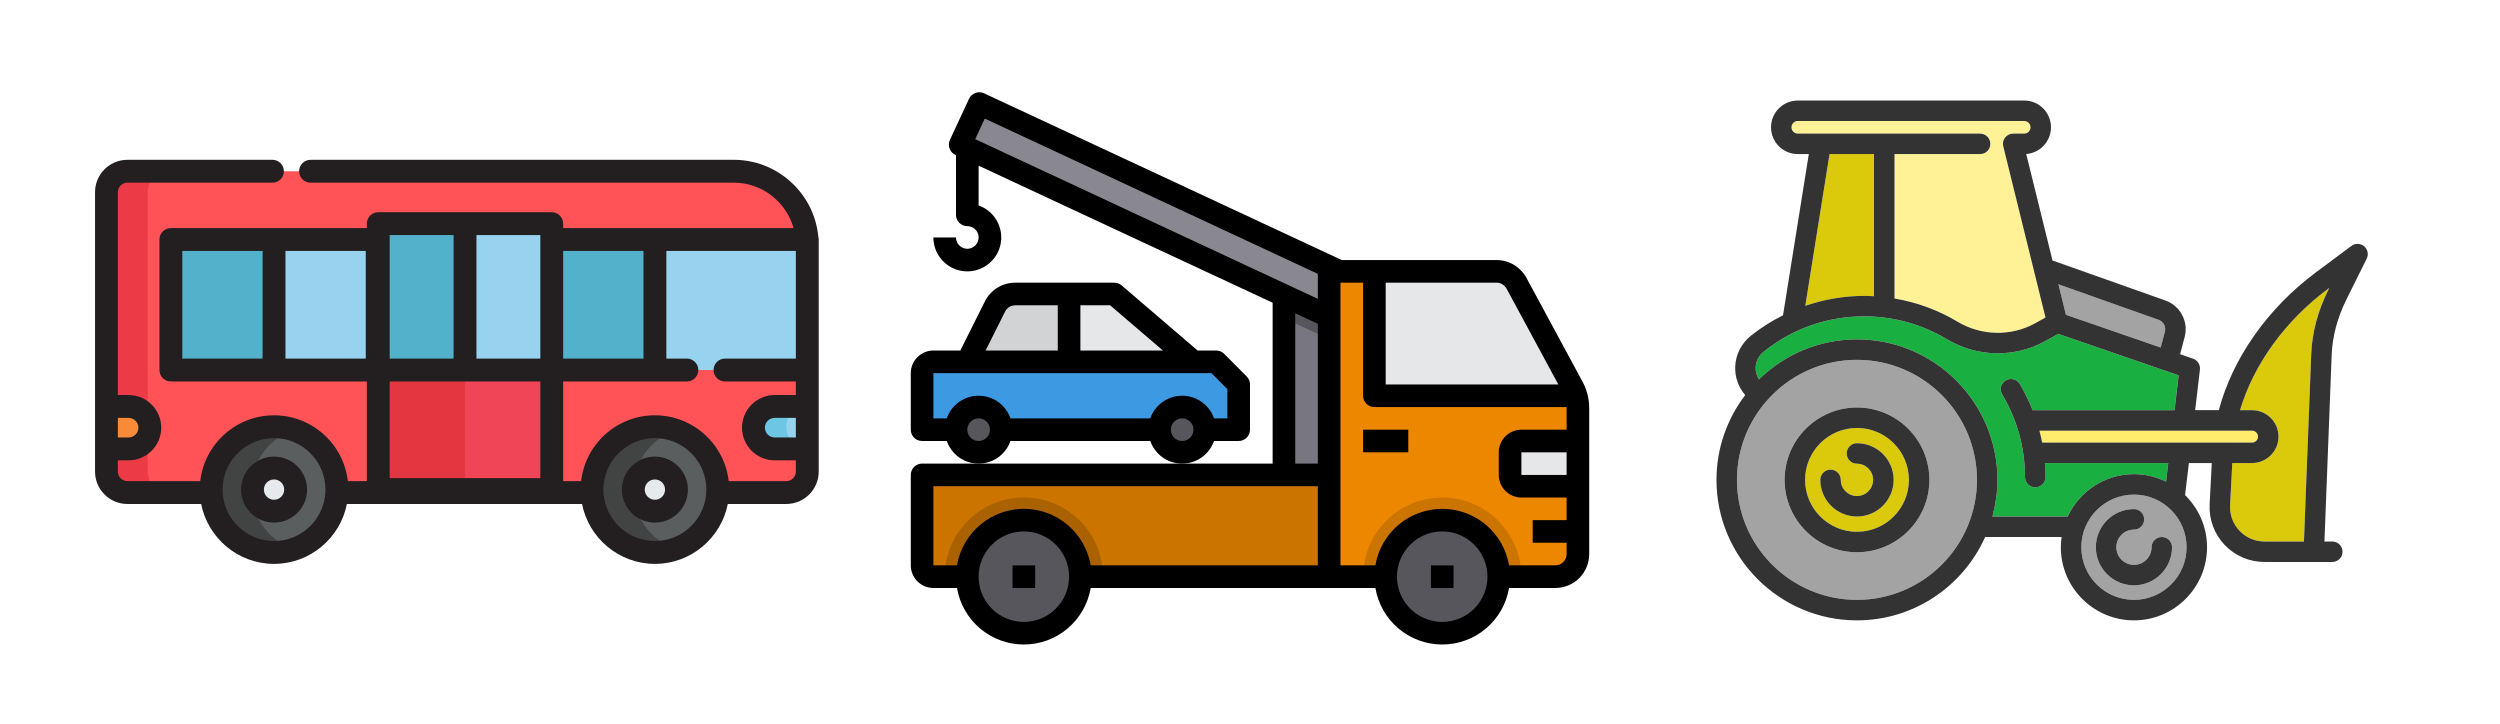 <svg width="76" height="22" viewBox="0 0 76 22" fill="none" xmlns="http://www.w3.org/2000/svg">
<g clip-path="url(#clip0_15_5477)">
<path d="M8.283 5.206H4.617H3.873C3.522 5.206 3.236 5.491 3.236 5.843V14.337C3.236 14.689 3.522 14.974 3.873 14.974H4.617H6.422C6.421 14.944 6.42 14.914 6.42 14.883C6.42 13.828 7.275 12.972 8.331 12.972C9.386 12.972 10.242 13.828 10.242 14.883C10.242 14.914 10.241 14.944 10.24 14.974H18.001C17.999 14.944 17.998 14.914 17.998 14.883C17.998 13.828 18.854 12.972 19.909 12.972C20.965 12.972 21.82 13.828 21.82 14.883C21.82 14.914 21.82 14.944 21.818 14.974H23.161H23.904C24.256 14.974 24.541 14.689 24.541 14.337V7.441C24.541 6.206 23.54 5.206 22.306 5.206H19.697H9.441" fill="#FF5357"/>
<path d="M4.489 14.337V5.843C4.489 5.491 4.774 5.206 5.126 5.206H4.958H4.215C3.863 5.206 3.578 5.491 3.578 5.843V14.337C3.578 14.689 3.863 14.974 4.215 14.974H4.958H5.126C4.774 14.974 4.489 14.689 4.489 14.337Z" fill="#ED3A47"/>
<path d="M19.909 16.794C20.964 16.794 21.82 15.938 21.82 14.883C21.82 13.827 20.964 12.972 19.909 12.972C18.854 12.972 17.998 13.827 17.998 14.883C17.998 15.938 18.854 16.794 19.909 16.794Z" fill="#5B5E5E"/>
<path d="M8.331 16.794C9.386 16.794 10.242 15.938 10.242 14.883C10.242 13.827 9.386 12.972 8.331 12.972C7.276 12.972 6.42 13.827 6.42 14.883C6.42 15.938 7.276 16.794 8.331 16.794Z" fill="#5B5E5E"/>
<path d="M19.909 15.539C20.272 15.539 20.566 15.245 20.566 14.883C20.566 14.52 20.272 14.227 19.909 14.227C19.547 14.227 19.253 14.52 19.253 14.883C19.253 15.245 19.547 15.539 19.909 15.539Z" fill="#E6E9ED"/>
<path d="M8.331 15.539C8.694 15.539 8.988 15.245 8.988 14.883C8.988 14.52 8.694 14.227 8.331 14.227C7.969 14.227 7.675 14.52 7.675 14.883C7.675 15.245 7.969 15.539 8.331 15.539Z" fill="#E6E9ED"/>
<path d="M16.773 6.798H11.5V14.973H16.773V6.798Z" fill="#97D3EE"/>
<path d="M14.137 6.798H11.5V14.973H14.137V6.798Z" fill="#52B2CC"/>
<path d="M16.773 11.249H11.5V14.883H16.773V11.249Z" fill="#EF4556"/>
<path d="M14.137 11.249H11.5V14.883H14.137V11.249Z" fill="#E23740"/>
<path d="M22.039 11.249H24.541V7.281H19.909V11.249H20.881" fill="#97D3EE"/>
<path d="M19.91 7.281H16.773V11.249H19.91V7.281Z" fill="#52B2CC"/>
<path d="M11.467 7.281H8.331V11.249H11.467V7.281Z" fill="#97D3EE"/>
<path d="M8.331 7.281H5.194V11.249H8.331V7.281Z" fill="#52B2CC"/>
<path d="M3.236 13.647V12.356H3.909C4.266 12.356 4.555 12.645 4.555 13.002C4.555 13.358 4.266 13.647 3.909 13.647H3.236V13.647Z" fill="#F98B38"/>
<path d="M24.541 13.647V12.356H23.549C23.193 12.356 22.904 12.645 22.904 13.002C22.904 13.358 23.193 13.647 23.549 13.647H24.541V13.647Z" fill="#97D3EE"/>
<path d="M7.634 14.883C7.634 13.984 8.254 13.231 9.089 13.027C8.943 12.991 8.791 12.972 8.634 12.972C7.578 12.972 6.723 13.827 6.723 14.883C6.723 15.938 7.578 16.794 8.634 16.794C8.791 16.794 8.943 16.774 9.089 16.739C8.254 16.534 7.634 15.781 7.634 14.883Z" fill="#424444"/>
<path d="M19.252 14.883C19.252 13.984 19.872 13.231 20.707 13.027C20.561 12.991 20.409 12.972 20.252 12.972C19.196 12.972 18.341 13.827 18.341 14.883C18.341 15.938 19.196 16.794 20.252 16.794C20.409 16.794 20.561 16.774 20.707 16.739C19.872 16.534 19.252 15.781 19.252 14.883Z" fill="#424444"/>
<path d="M23.902 12.972C23.902 12.616 24.191 12.327 24.547 12.327H23.636C23.28 12.327 22.991 12.616 22.991 12.972C22.991 13.329 23.28 13.617 23.636 13.617H24.547C24.191 13.617 23.902 13.329 23.902 12.972Z" fill="#6CC6E4"/>
<path d="M24.876 7.19C24.75 5.884 23.645 4.858 22.306 4.858H9.441C9.249 4.858 9.093 5.014 9.093 5.206C9.093 5.398 9.249 5.553 9.441 5.553H22.306C23.171 5.553 23.902 6.139 24.124 6.934H19.909H19.909H17.12V6.798C17.12 6.606 16.965 6.451 16.773 6.451H11.5C11.308 6.451 11.152 6.607 11.152 6.798V6.934H8.331H5.194C5.002 6.934 4.847 7.089 4.847 7.281V11.249C4.847 11.441 5.002 11.596 5.194 11.596H8.331H11.152V14.626H10.575C10.573 14.609 10.57 14.592 10.568 14.575C10.566 14.56 10.564 14.546 10.561 14.531C10.558 14.508 10.553 14.485 10.549 14.463C10.547 14.45 10.545 14.437 10.542 14.424C10.536 14.396 10.53 14.368 10.523 14.34C10.521 14.333 10.519 14.325 10.517 14.318C10.508 14.283 10.499 14.249 10.488 14.215C10.485 14.204 10.481 14.194 10.477 14.184C10.47 14.16 10.462 14.137 10.454 14.114C10.449 14.1 10.444 14.087 10.438 14.074C10.431 14.054 10.423 14.034 10.415 14.014C10.409 14 10.403 13.986 10.396 13.972C10.388 13.954 10.38 13.936 10.372 13.917C10.365 13.903 10.358 13.889 10.351 13.875C10.342 13.858 10.333 13.84 10.324 13.823C10.316 13.809 10.309 13.795 10.301 13.781C10.291 13.764 10.282 13.748 10.272 13.731C10.264 13.717 10.255 13.704 10.247 13.69C10.237 13.674 10.226 13.658 10.216 13.642C10.207 13.628 10.198 13.615 10.189 13.602C10.178 13.586 10.167 13.57 10.156 13.555C10.146 13.542 10.137 13.529 10.127 13.517C10.115 13.501 10.104 13.486 10.091 13.471C10.082 13.459 10.072 13.447 10.061 13.434C10.049 13.42 10.036 13.405 10.023 13.391C10.013 13.379 10.003 13.367 9.992 13.356C9.979 13.341 9.965 13.327 9.951 13.312C9.941 13.302 9.93 13.291 9.92 13.28C9.905 13.265 9.889 13.251 9.874 13.237C9.864 13.227 9.854 13.217 9.844 13.208C9.826 13.192 9.808 13.177 9.79 13.161C9.781 13.154 9.773 13.146 9.764 13.139C9.737 13.117 9.71 13.096 9.682 13.075C9.676 13.07 9.669 13.066 9.662 13.061C9.641 13.045 9.619 13.029 9.597 13.014C9.586 13.007 9.575 13 9.564 12.992C9.545 12.981 9.527 12.969 9.508 12.957C9.496 12.949 9.483 12.942 9.47 12.935C9.453 12.924 9.435 12.914 9.417 12.904C9.404 12.897 9.39 12.89 9.376 12.883C9.359 12.873 9.341 12.864 9.323 12.855C9.309 12.848 9.295 12.842 9.281 12.835C9.263 12.827 9.245 12.819 9.227 12.811C9.212 12.804 9.197 12.798 9.183 12.792C9.164 12.785 9.146 12.778 9.128 12.771C9.113 12.765 9.098 12.759 9.083 12.754C9.064 12.748 9.045 12.741 9.026 12.735C9.011 12.73 8.996 12.725 8.981 12.721C8.962 12.715 8.942 12.71 8.923 12.704C8.908 12.7 8.892 12.696 8.877 12.692C8.857 12.687 8.837 12.683 8.817 12.678C8.802 12.675 8.786 12.671 8.771 12.668C8.75 12.664 8.73 12.661 8.709 12.657C8.694 12.655 8.678 12.652 8.663 12.649C8.641 12.646 8.619 12.644 8.597 12.641C8.583 12.639 8.568 12.637 8.554 12.636C8.529 12.633 8.505 12.632 8.48 12.63C8.468 12.63 8.455 12.628 8.443 12.628C8.406 12.626 8.368 12.625 8.331 12.625C8.293 12.625 8.256 12.626 8.219 12.628C8.206 12.628 8.194 12.63 8.182 12.63C8.157 12.632 8.132 12.633 8.108 12.636C8.093 12.637 8.079 12.639 8.064 12.641C8.042 12.644 8.02 12.646 7.999 12.649C7.983 12.652 7.968 12.655 7.953 12.657C7.932 12.661 7.911 12.664 7.891 12.668C7.875 12.671 7.86 12.675 7.844 12.678C7.824 12.683 7.805 12.687 7.785 12.692C7.769 12.696 7.754 12.7 7.738 12.704C7.719 12.71 7.7 12.715 7.681 12.72C7.666 12.725 7.65 12.73 7.635 12.735C7.616 12.741 7.597 12.747 7.579 12.754C7.564 12.759 7.549 12.765 7.533 12.771C7.515 12.777 7.497 12.785 7.479 12.792C7.464 12.798 7.449 12.804 7.435 12.811C7.417 12.818 7.399 12.827 7.381 12.835C7.367 12.841 7.352 12.848 7.338 12.855C7.32 12.864 7.303 12.873 7.286 12.882C7.272 12.889 7.258 12.896 7.244 12.904C7.227 12.914 7.209 12.924 7.192 12.934C7.179 12.942 7.166 12.949 7.153 12.957C7.135 12.968 7.117 12.98 7.099 12.992C7.088 12.999 7.076 13.006 7.065 13.014C7.043 13.028 7.023 13.043 7.002 13.059C6.995 13.064 6.987 13.069 6.979 13.075C6.951 13.096 6.924 13.117 6.897 13.139C6.888 13.147 6.879 13.155 6.87 13.163C6.853 13.178 6.835 13.192 6.818 13.208C6.807 13.218 6.797 13.228 6.786 13.238C6.771 13.252 6.757 13.266 6.742 13.28C6.731 13.291 6.72 13.302 6.71 13.313C6.696 13.327 6.683 13.341 6.669 13.355C6.659 13.367 6.648 13.379 6.638 13.391C6.625 13.405 6.612 13.42 6.6 13.434C6.59 13.447 6.58 13.459 6.57 13.472C6.558 13.486 6.546 13.501 6.535 13.516C6.525 13.529 6.515 13.542 6.506 13.555C6.495 13.571 6.484 13.586 6.473 13.601C6.464 13.615 6.454 13.628 6.446 13.642C6.435 13.658 6.425 13.674 6.415 13.69C6.406 13.703 6.398 13.717 6.389 13.731C6.38 13.748 6.37 13.764 6.361 13.781C6.353 13.795 6.345 13.809 6.337 13.823C6.328 13.84 6.32 13.857 6.311 13.875C6.304 13.889 6.297 13.903 6.29 13.918C6.281 13.936 6.273 13.954 6.265 13.972C6.259 13.986 6.252 14 6.246 14.014C6.238 14.034 6.231 14.054 6.223 14.073C6.218 14.087 6.212 14.1 6.208 14.114C6.199 14.137 6.192 14.16 6.184 14.183C6.181 14.194 6.177 14.204 6.173 14.215C6.163 14.249 6.153 14.284 6.144 14.318C6.142 14.326 6.14 14.334 6.139 14.341C6.132 14.369 6.125 14.396 6.12 14.424C6.117 14.437 6.115 14.45 6.112 14.463C6.108 14.485 6.104 14.508 6.1 14.531C6.098 14.546 6.096 14.56 6.094 14.575C6.092 14.592 6.089 14.609 6.087 14.626H3.873C3.713 14.626 3.583 14.496 3.583 14.337V13.994H3.909C4.456 13.994 4.902 13.549 4.902 13.002C4.902 12.454 4.456 12.009 3.909 12.009H3.583V5.843C3.583 5.683 3.713 5.553 3.873 5.553H8.283C8.475 5.553 8.63 5.398 8.63 5.206C8.63 5.014 8.475 4.858 8.283 4.858H3.873C3.33 4.858 2.889 5.3 2.889 5.843V12.356V13.647V14.336C2.889 14.879 3.33 15.321 3.873 15.321H6.115C6.32 16.357 7.235 17.142 8.331 17.142C9.426 17.142 10.341 16.357 10.546 15.321H11.5H16.773H17.694C17.898 16.357 18.814 17.142 19.909 17.142C21.005 17.142 21.92 16.357 22.125 15.321H23.904C24.447 15.321 24.889 14.879 24.889 14.336V13.647V12.356V11.249V7.44V7.281C24.889 7.25 24.884 7.219 24.876 7.19ZM3.909 12.704C4.073 12.704 4.207 12.837 4.207 13.002C4.207 13.166 4.073 13.299 3.909 13.299H3.583V12.704H3.909V12.704ZM19.562 7.629V10.901H17.12V7.629H19.562ZM11.847 11.596H16.426V14.536H11.847V11.596ZM16.426 7.281V10.901H14.484V7.146H16.426V7.281H16.426ZM13.789 7.146V10.901H11.847V7.146H13.789ZM5.542 7.629H7.983V10.901H5.542V7.629ZM11.119 10.901H8.678V7.629H11.119V10.901ZM8.331 16.447C7.494 16.447 6.808 15.786 6.769 14.958C6.768 14.933 6.767 14.908 6.767 14.883C6.767 14.021 7.468 13.319 8.331 13.319C9.193 13.319 9.894 14.021 9.894 14.883C9.894 14.908 9.894 14.933 9.892 14.958C9.853 15.786 9.168 16.447 8.331 16.447ZM19.909 16.447C19.073 16.447 18.387 15.786 18.347 14.96C18.347 14.959 18.347 14.958 18.347 14.957C18.346 14.932 18.345 14.908 18.345 14.883C18.345 14.021 19.047 13.319 19.909 13.319C20.771 13.319 21.473 14.021 21.473 14.883C21.473 15.745 20.771 16.447 19.909 16.447ZM23.904 14.626H22.153C22.151 14.609 22.148 14.592 22.146 14.575C22.144 14.56 22.142 14.546 22.14 14.531C22.136 14.508 22.132 14.485 22.128 14.463C22.125 14.45 22.123 14.437 22.12 14.424C22.115 14.396 22.108 14.369 22.101 14.341C22.099 14.334 22.098 14.326 22.096 14.318C22.087 14.283 22.077 14.249 22.067 14.215C22.063 14.204 22.059 14.194 22.056 14.183C22.048 14.16 22.041 14.137 22.032 14.114C22.027 14.1 22.022 14.087 22.017 14.073C22.009 14.054 22.002 14.034 21.994 14.014C21.988 14 21.981 13.986 21.975 13.972C21.967 13.954 21.959 13.936 21.95 13.918C21.943 13.903 21.936 13.889 21.929 13.875C21.92 13.857 21.912 13.84 21.902 13.823C21.895 13.809 21.887 13.795 21.879 13.781C21.87 13.764 21.86 13.748 21.851 13.731C21.842 13.717 21.834 13.703 21.825 13.69C21.815 13.674 21.805 13.658 21.794 13.642C21.785 13.628 21.776 13.615 21.767 13.601C21.756 13.586 21.745 13.571 21.734 13.555C21.725 13.542 21.715 13.529 21.705 13.516C21.694 13.501 21.682 13.486 21.67 13.472C21.66 13.459 21.65 13.447 21.64 13.434C21.628 13.42 21.615 13.405 21.602 13.391C21.592 13.379 21.581 13.367 21.571 13.355C21.557 13.341 21.544 13.327 21.53 13.313C21.52 13.302 21.509 13.291 21.498 13.28C21.483 13.265 21.469 13.252 21.454 13.238C21.443 13.228 21.433 13.217 21.422 13.208C21.405 13.192 21.387 13.178 21.37 13.163C21.361 13.155 21.352 13.147 21.343 13.139C21.316 13.117 21.289 13.096 21.261 13.075C21.253 13.069 21.245 13.064 21.238 13.058C21.217 13.043 21.197 13.028 21.175 13.014C21.164 13.006 21.152 12.999 21.141 12.992C21.123 12.98 21.105 12.968 21.087 12.957C21.074 12.949 21.061 12.942 21.048 12.934C21.031 12.924 21.014 12.914 20.996 12.904C20.982 12.896 20.968 12.889 20.954 12.882C20.937 12.873 20.92 12.864 20.902 12.855C20.888 12.848 20.873 12.841 20.859 12.835C20.841 12.826 20.823 12.818 20.805 12.81C20.791 12.804 20.776 12.798 20.761 12.792C20.743 12.785 20.725 12.777 20.706 12.77C20.691 12.765 20.676 12.759 20.661 12.754C20.643 12.747 20.624 12.741 20.605 12.735C20.59 12.73 20.574 12.725 20.559 12.72C20.54 12.715 20.521 12.709 20.502 12.704C20.486 12.7 20.471 12.696 20.455 12.692C20.435 12.687 20.416 12.682 20.396 12.678C20.38 12.675 20.365 12.671 20.349 12.668C20.329 12.664 20.308 12.661 20.288 12.657C20.272 12.654 20.257 12.652 20.241 12.649C20.22 12.646 20.198 12.643 20.176 12.641C20.161 12.639 20.147 12.637 20.132 12.636C20.108 12.633 20.083 12.632 20.058 12.63C20.046 12.629 20.034 12.628 20.021 12.627C19.984 12.626 19.947 12.625 19.909 12.625C19.872 12.625 19.834 12.626 19.797 12.627C19.785 12.628 19.773 12.629 19.76 12.63C19.735 12.632 19.711 12.633 19.686 12.636C19.672 12.637 19.657 12.639 19.643 12.641C19.621 12.643 19.599 12.646 19.577 12.649C19.562 12.652 19.547 12.654 19.531 12.657C19.511 12.661 19.49 12.664 19.469 12.668C19.454 12.671 19.438 12.675 19.423 12.678C19.403 12.682 19.383 12.687 19.363 12.692C19.348 12.696 19.332 12.7 19.317 12.704C19.298 12.709 19.279 12.715 19.259 12.72C19.244 12.725 19.229 12.73 19.214 12.735C19.195 12.741 19.176 12.747 19.157 12.754C19.142 12.759 19.127 12.765 19.112 12.77C19.094 12.777 19.076 12.785 19.057 12.792C19.043 12.798 19.028 12.804 19.014 12.81C18.995 12.818 18.977 12.827 18.959 12.835C18.945 12.842 18.931 12.848 18.917 12.855C18.899 12.864 18.881 12.873 18.864 12.883C18.85 12.89 18.837 12.896 18.823 12.904C18.805 12.914 18.788 12.924 18.77 12.935C18.757 12.942 18.744 12.949 18.732 12.957C18.713 12.968 18.695 12.98 18.677 12.992C18.666 13 18.654 13.007 18.643 13.014C18.621 13.029 18.6 13.044 18.578 13.06C18.572 13.065 18.564 13.07 18.558 13.075C18.53 13.096 18.503 13.117 18.476 13.139C18.467 13.146 18.459 13.154 18.451 13.161C18.432 13.177 18.414 13.192 18.396 13.208C18.386 13.217 18.376 13.227 18.366 13.237C18.351 13.251 18.335 13.265 18.32 13.28C18.31 13.291 18.299 13.302 18.289 13.312C18.275 13.327 18.261 13.341 18.248 13.355C18.237 13.367 18.227 13.379 18.217 13.391C18.204 13.405 18.191 13.42 18.179 13.434C18.169 13.447 18.159 13.459 18.148 13.471C18.137 13.486 18.125 13.501 18.113 13.516C18.103 13.529 18.094 13.542 18.084 13.555C18.073 13.57 18.062 13.586 18.051 13.602C18.042 13.615 18.033 13.628 18.024 13.642C18.014 13.658 18.003 13.674 17.993 13.69C17.985 13.703 17.976 13.717 17.968 13.731C17.958 13.747 17.949 13.764 17.939 13.781C17.931 13.795 17.924 13.809 17.916 13.823C17.907 13.84 17.898 13.857 17.89 13.875C17.882 13.889 17.875 13.903 17.869 13.917C17.86 13.935 17.852 13.954 17.844 13.972C17.837 13.986 17.831 14 17.825 14.014C17.817 14.034 17.809 14.054 17.802 14.073C17.797 14.087 17.791 14.1 17.786 14.114C17.778 14.136 17.77 14.16 17.763 14.183C17.759 14.194 17.755 14.204 17.752 14.215C17.741 14.249 17.732 14.283 17.723 14.318C17.721 14.326 17.719 14.334 17.717 14.341C17.711 14.368 17.704 14.396 17.698 14.424C17.696 14.437 17.694 14.45 17.691 14.463C17.687 14.485 17.682 14.508 17.679 14.531C17.677 14.546 17.675 14.561 17.673 14.575C17.671 14.592 17.668 14.609 17.666 14.626H17.121V11.596H19.91H19.91H20.881C21.073 11.596 21.229 11.441 21.229 11.249C21.229 11.057 21.073 10.901 20.881 10.901H20.257V7.629H24.194V10.901H22.039C21.847 10.901 21.692 11.057 21.692 11.249C21.692 11.441 21.847 11.596 22.039 11.596H24.194V12.009H23.55C23.003 12.009 22.557 12.454 22.557 13.001C22.557 13.549 23.003 13.994 23.55 13.994H24.194V14.336C24.194 14.496 24.064 14.626 23.904 14.626ZM24.194 13.299H23.55C23.386 13.299 23.252 13.166 23.252 13.001C23.252 12.837 23.386 12.704 23.55 12.704H24.194V13.299Z" fill="#231F20"/>
<path d="M8.331 13.88C7.777 13.88 7.327 14.33 7.327 14.884C7.327 15.437 7.777 15.887 8.331 15.887C8.884 15.887 9.335 15.437 9.335 14.884C9.335 14.33 8.884 13.88 8.331 13.88ZM8.331 15.193C8.16 15.193 8.022 15.054 8.022 14.884C8.022 14.713 8.16 14.575 8.331 14.575C8.501 14.575 8.64 14.713 8.64 14.884C8.64 15.054 8.501 15.193 8.331 15.193Z" fill="#231F20"/>
<path d="M19.909 13.88C19.355 13.88 18.905 14.33 18.905 14.884C18.905 15.437 19.355 15.887 19.909 15.887C20.462 15.887 20.913 15.437 20.913 14.884C20.913 14.33 20.462 13.88 19.909 13.88ZM19.909 15.193C19.739 15.193 19.6 15.054 19.6 14.884C19.6 14.713 19.739 14.575 19.909 14.575C20.079 14.575 20.218 14.713 20.218 14.884C20.218 15.054 20.079 15.193 19.909 15.193Z" fill="#231F20"/>
</g>
<path d="M40.406 14.438V17.531H32.844C32.844 17.075 32.663 16.638 32.34 16.316C32.018 15.994 31.581 15.812 31.125 15.812C30.669 15.812 30.232 15.994 29.91 16.316C29.587 16.638 29.406 17.075 29.406 17.531H28.375C28.284 17.531 28.196 17.495 28.132 17.431C28.067 17.366 28.031 17.279 28.031 17.188V14.438H40.406Z" fill="#CC7400"/>
<path d="M29.75 13.75C30.13 13.75 30.438 13.442 30.438 13.062C30.438 12.683 30.13 12.375 29.75 12.375C29.37 12.375 29.062 12.683 29.062 13.062C29.062 13.442 29.37 13.75 29.75 13.75Z" fill="#57565C"/>
<path d="M35.938 13.75C36.317 13.75 36.625 13.442 36.625 13.062C36.625 12.683 36.317 12.375 35.938 12.375C35.558 12.375 35.25 12.683 35.25 13.062C35.25 13.442 35.558 13.75 35.938 13.75Z" fill="#57565C"/>
<path d="M32.5 8.938V11H29.406L30.248 9.319C30.305 9.205 30.393 9.108 30.502 9.041C30.61 8.973 30.736 8.938 30.864 8.938H32.5Z" fill="#D1D3D4"/>
<path d="M36.281 11H32.5V8.938H33.875L36.281 11Z" fill="#E6E7E8"/>
<path d="M43.844 19.25C44.793 19.25 45.562 18.48 45.562 17.531C45.562 16.582 44.793 15.812 43.844 15.812C42.895 15.812 42.125 16.582 42.125 17.531C42.125 18.48 42.895 19.25 43.844 19.25Z" fill="#57565C"/>
<path d="M45.906 13.75V14.438C45.906 14.529 45.943 14.616 46.007 14.681C46.071 14.745 46.159 14.781 46.25 14.781H47.969V16.844C47.968 17.026 47.896 17.201 47.767 17.329C47.638 17.458 47.463 17.531 47.281 17.531H45.562C45.562 17.075 45.381 16.638 45.059 16.316C44.737 15.994 44.3 15.812 43.844 15.812C43.388 15.812 42.951 15.994 42.628 16.316C42.306 16.638 42.125 17.075 42.125 17.531H40.406V8.25H41.781V12.031H47.914C47.951 12.155 47.969 12.284 47.969 12.413V13.406H46.25C46.159 13.406 46.071 13.443 46.007 13.507C45.943 13.571 45.906 13.659 45.906 13.75Z" fill="#EE8700"/>
<path d="M47.969 13.406V14.781H46.25C46.159 14.781 46.071 14.745 46.007 14.681C45.943 14.616 45.906 14.529 45.906 14.438V13.75C45.906 13.659 45.943 13.571 46.007 13.507C46.071 13.443 46.159 13.406 46.25 13.406H47.969Z" fill="#E6E7E8"/>
<path d="M47.914 12.031H41.781V8.25H45.497C45.621 8.25 45.743 8.284 45.849 8.347C45.956 8.411 46.043 8.502 46.102 8.611L47.773 11.705C47.834 11.807 47.882 11.916 47.914 12.031Z" fill="#E6E7E8"/>
<path d="M40.406 9.625V14.437H39.031V8.985L40.406 9.625Z" fill="#787680"/>
<path d="M40.715 8.25H40.406V9.625L39.031 8.985L29.406 4.496L29.189 4.396L29.77 3.148L40.715 8.25Z" fill="#898890"/>
<path d="M40.406 9.625V10.312L39.031 9.673V8.985L40.406 9.625Z" fill="#57565C"/>
<path d="M33.531 17.531H32.844C32.844 17.075 32.663 16.638 32.34 16.316C32.018 15.994 31.581 15.812 31.125 15.812C30.669 15.812 30.232 15.994 29.91 16.316C29.587 16.638 29.406 17.075 29.406 17.531H28.719C28.719 16.893 28.972 16.281 29.424 15.83C29.875 15.379 30.487 15.125 31.125 15.125C31.763 15.125 32.375 15.379 32.827 15.83C33.278 16.281 33.531 16.893 33.531 17.531Z" fill="#AA6100"/>
<path d="M31.125 19.25C32.074 19.25 32.844 18.48 32.844 17.531C32.844 16.582 32.074 15.812 31.125 15.812C30.176 15.812 29.406 16.582 29.406 17.531C29.406 18.48 30.176 19.25 31.125 19.25Z" fill="#57565C"/>
<path d="M37.656 11.688V13.062H36.625C36.625 12.88 36.553 12.705 36.424 12.576C36.295 12.447 36.12 12.375 35.938 12.375C35.755 12.375 35.58 12.447 35.451 12.576C35.322 12.705 35.25 12.88 35.25 13.062H30.438C30.438 12.88 30.365 12.705 30.236 12.576C30.107 12.447 29.932 12.375 29.75 12.375C29.568 12.375 29.393 12.447 29.264 12.576C29.135 12.705 29.062 12.88 29.062 13.062H28.031V11.344C28.031 11.253 28.067 11.165 28.132 11.101C28.196 11.036 28.284 11 28.375 11H36.972L37.656 11.688Z" fill="#3D9AE2"/>
<path d="M30.781 13.062H30.438C30.438 12.88 30.365 12.705 30.236 12.576C30.107 12.447 29.932 12.375 29.75 12.375C29.568 12.375 29.393 12.447 29.264 12.576C29.135 12.705 29.062 12.88 29.062 13.062H28.719C28.719 12.789 28.827 12.527 29.021 12.333C29.214 12.14 29.477 12.031 29.75 12.031C30.023 12.031 30.286 12.14 30.479 12.333C30.673 12.527 30.781 12.789 30.781 13.062Z" fill="#1E81CE"/>
<path d="M36.969 13.062H36.625C36.625 12.88 36.553 12.705 36.424 12.576C36.295 12.447 36.12 12.375 35.938 12.375C35.755 12.375 35.58 12.447 35.451 12.576C35.322 12.705 35.25 12.88 35.25 13.062H34.906C34.906 12.789 35.015 12.527 35.208 12.333C35.402 12.14 35.664 12.031 35.938 12.031C36.211 12.031 36.473 12.14 36.667 12.333C36.86 12.527 36.969 12.789 36.969 13.062Z" fill="#1E81CE"/>
<path d="M46.25 17.531H45.562C45.562 17.075 45.381 16.638 45.059 16.316C44.737 15.994 44.3 15.812 43.844 15.812C43.388 15.812 42.951 15.994 42.628 16.316C42.306 16.638 42.125 17.075 42.125 17.531H41.438C41.438 16.893 41.691 16.281 42.142 15.83C42.593 15.379 43.206 15.125 43.844 15.125C44.482 15.125 45.094 15.379 45.545 15.83C45.996 16.281 46.25 16.893 46.25 17.531Z" fill="#CC7400"/>
<path d="M41.438 13.062H42.812V13.75H41.438V13.062Z" fill="black"/>
<path d="M30.781 17.188H31.469V17.875H30.781V17.188Z" fill="black"/>
<path d="M43.5 17.188H44.188V17.875H43.5V17.188Z" fill="black"/>
<path d="M48.075 11.541L46.404 8.447C46.315 8.283 46.184 8.147 46.025 8.051C45.865 7.956 45.682 7.906 45.496 7.906H40.792L29.916 2.837C29.875 2.818 29.831 2.807 29.785 2.805C29.74 2.803 29.695 2.81 29.653 2.826C29.611 2.841 29.572 2.865 29.538 2.895C29.505 2.926 29.478 2.962 29.459 3.003L28.878 4.251C28.859 4.292 28.848 4.337 28.846 4.382C28.844 4.427 28.851 4.472 28.866 4.515C28.882 4.557 28.905 4.596 28.936 4.63C28.967 4.663 29.003 4.69 29.045 4.709L29.062 4.716V6.531C29.062 6.622 29.099 6.71 29.163 6.774C29.228 6.838 29.315 6.875 29.406 6.875C29.474 6.875 29.541 6.895 29.597 6.933C29.654 6.97 29.698 7.024 29.724 7.087C29.75 7.15 29.757 7.219 29.743 7.285C29.73 7.352 29.697 7.413 29.649 7.461C29.601 7.51 29.54 7.542 29.473 7.556C29.407 7.569 29.337 7.562 29.275 7.536C29.212 7.51 29.158 7.466 29.12 7.409C29.083 7.353 29.062 7.286 29.062 7.218H28.375C28.375 7.407 28.427 7.593 28.525 7.754C28.624 7.916 28.764 8.047 28.932 8.134C29.1 8.221 29.289 8.26 29.477 8.247C29.666 8.234 29.847 8.169 30.002 8.06C30.156 7.951 30.277 7.802 30.353 7.628C30.428 7.455 30.454 7.264 30.428 7.076C30.402 6.889 30.325 6.713 30.205 6.566C30.086 6.42 29.928 6.309 29.75 6.246V5.037L38.688 9.203V14.093H28.031C27.94 14.093 27.853 14.13 27.788 14.194C27.724 14.259 27.688 14.346 27.688 14.437V17.187C27.688 17.369 27.76 17.544 27.889 17.673C28.018 17.802 28.193 17.875 28.375 17.875H29.093C29.174 18.355 29.423 18.791 29.795 19.106C30.166 19.421 30.638 19.593 31.125 19.593C31.612 19.593 32.084 19.421 32.455 19.106C32.827 18.791 33.076 18.355 33.157 17.875H41.812C41.893 18.355 42.141 18.791 42.513 19.106C42.885 19.421 43.357 19.593 43.844 19.593C44.331 19.593 44.802 19.421 45.174 19.106C45.546 18.791 45.794 18.355 45.875 17.875H47.281C47.555 17.875 47.817 17.766 48.011 17.573C48.204 17.379 48.312 17.117 48.312 16.843V12.412C48.313 12.105 48.231 11.805 48.075 11.541ZM45.799 8.774L47.373 11.687H42.125V8.593H45.496C45.558 8.593 45.619 8.61 45.672 8.642C45.725 8.674 45.769 8.719 45.799 8.774ZM29.937 3.605L40.062 8.325V9.085L29.647 4.23L29.937 3.605ZM39.375 9.523L40.062 9.844V14.093H39.375V9.523ZM31.125 18.906C30.853 18.906 30.587 18.825 30.361 18.674C30.135 18.523 29.959 18.308 29.855 18.057C29.751 17.806 29.723 17.529 29.776 17.263C29.829 16.996 29.96 16.751 30.153 16.559C30.345 16.366 30.59 16.235 30.857 16.182C31.123 16.129 31.4 16.157 31.651 16.261C31.902 16.365 32.117 16.541 32.268 16.767C32.419 16.993 32.5 17.259 32.5 17.531C32.5 17.896 32.355 18.245 32.097 18.503C31.839 18.761 31.49 18.906 31.125 18.906ZM31.125 15.468C30.638 15.469 30.167 15.642 29.795 15.957C29.424 16.271 29.175 16.707 29.093 17.187H28.375V14.781H40.062V17.187H33.157C33.075 16.707 32.826 16.271 32.455 15.957C32.083 15.642 31.612 15.469 31.125 15.468ZM43.844 18.906C43.572 18.906 43.306 18.825 43.08 18.674C42.854 18.523 42.678 18.308 42.573 18.057C42.469 17.806 42.442 17.529 42.495 17.263C42.548 16.996 42.679 16.751 42.871 16.559C43.064 16.366 43.309 16.235 43.575 16.182C43.842 16.129 44.119 16.157 44.37 16.261C44.621 16.365 44.836 16.541 44.987 16.767C45.138 16.993 45.219 17.259 45.219 17.531C45.219 17.896 45.074 18.245 44.816 18.503C44.558 18.761 44.208 18.906 43.844 18.906ZM47.281 17.187H45.875C45.794 16.707 45.546 16.271 45.174 15.956C44.802 15.641 44.331 15.469 43.844 15.469C43.357 15.469 42.885 15.641 42.513 15.956C42.141 16.271 41.893 16.707 41.812 17.187H40.75V8.593H41.438V12.031C41.438 12.122 41.474 12.21 41.538 12.274C41.603 12.338 41.69 12.375 41.781 12.375H47.62C47.62 12.387 47.625 12.399 47.625 12.412V13.062H46.25C46.068 13.062 45.893 13.135 45.764 13.264C45.635 13.393 45.562 13.567 45.562 13.75V14.437C45.562 14.62 45.635 14.794 45.764 14.923C45.893 15.052 46.068 15.125 46.25 15.125H47.625V15.812H46.594V16.5H47.625V16.843C47.625 16.935 47.589 17.022 47.524 17.087C47.46 17.151 47.372 17.187 47.281 17.187ZM47.625 13.75V14.437H46.25V13.75H47.625Z" fill="black"/>
<path d="M30.718 13.406H34.969C35.039 13.607 35.17 13.781 35.344 13.905C35.517 14.028 35.725 14.094 35.938 14.094C36.15 14.094 36.358 14.028 36.531 13.905C36.705 13.781 36.836 13.607 36.906 13.406H37.656C37.747 13.406 37.835 13.37 37.899 13.306C37.964 13.241 38 13.154 38 13.062V11.688C38 11.597 37.964 11.509 37.9 11.445L37.216 10.757C37.184 10.725 37.146 10.7 37.104 10.682C37.062 10.665 37.017 10.656 36.972 10.656H36.408L34.099 8.677C34.036 8.623 33.957 8.594 33.875 8.594H30.862C30.671 8.593 30.483 8.646 30.32 8.747C30.157 8.848 30.025 8.992 29.94 9.164L29.194 10.656H28.375C28.193 10.656 28.018 10.729 27.889 10.858C27.76 10.987 27.688 11.161 27.688 11.344V13.062C27.688 13.154 27.724 13.241 27.788 13.306C27.853 13.37 27.94 13.406 28.031 13.406H28.782C28.852 13.607 28.983 13.781 29.156 13.905C29.33 14.028 29.537 14.094 29.75 14.094C29.963 14.094 30.17 14.028 30.344 13.905C30.517 13.781 30.648 13.607 30.718 13.406ZM35.938 13.406C35.87 13.406 35.803 13.386 35.746 13.348C35.69 13.311 35.646 13.257 35.62 13.194C35.594 13.131 35.587 13.062 35.6 12.995C35.614 12.929 35.646 12.867 35.694 12.819C35.742 12.771 35.804 12.739 35.87 12.725C35.937 12.712 36.006 12.719 36.069 12.745C36.132 12.771 36.185 12.815 36.223 12.871C36.261 12.928 36.281 12.995 36.281 13.062C36.281 13.154 36.245 13.241 36.181 13.306C36.116 13.37 36.029 13.406 35.938 13.406ZM35.353 10.656H32.844V9.281H33.748L35.353 10.656ZM30.555 9.471C30.583 9.414 30.627 9.366 30.681 9.332C30.736 9.299 30.799 9.281 30.862 9.281H32.156V10.656H29.962L30.555 9.471ZM28.375 11.344H36.829L37.312 11.829V12.719H36.906C36.836 12.518 36.705 12.344 36.531 12.22C36.358 12.097 36.15 12.031 35.938 12.031C35.725 12.031 35.517 12.097 35.344 12.22C35.17 12.344 35.039 12.518 34.969 12.719H30.718C30.648 12.518 30.517 12.344 30.344 12.22C30.17 12.097 29.963 12.031 29.75 12.031C29.537 12.031 29.33 12.097 29.156 12.22C28.983 12.344 28.852 12.518 28.782 12.719H28.375V11.344ZM29.75 13.406C29.682 13.406 29.616 13.386 29.559 13.348C29.503 13.311 29.458 13.257 29.432 13.194C29.406 13.131 29.4 13.062 29.413 12.995C29.426 12.929 29.459 12.867 29.507 12.819C29.555 12.771 29.616 12.739 29.683 12.725C29.75 12.712 29.819 12.719 29.881 12.745C29.944 12.771 29.998 12.815 30.036 12.871C30.074 12.928 30.094 12.995 30.094 13.062C30.094 13.154 30.058 13.241 29.993 13.306C29.929 13.37 29.841 13.406 29.75 13.406Z" fill="black"/>
<path d="M68.097 12.47H68.462C68.905 12.47 69.265 12.831 69.265 13.274C69.265 13.717 68.905 14.077 68.462 14.077H67.861L67.794 15.355C67.779 15.648 67.881 15.926 68.081 16.137C68.28 16.347 68.552 16.463 68.845 16.463H70.04L70.261 10.763C70.287 10.111 70.46 9.457 70.778 8.819L70.811 8.752L70.773 8.78C69.469 9.752 68.508 11.082 68.097 12.47Z" fill="#DBCA0B"/>
<path d="M68.644 13.273C68.644 13.173 68.563 13.092 68.463 13.092H61.998C62.03 13.212 62.057 13.333 62.081 13.455H68.463C68.562 13.455 68.644 13.373 68.644 13.273Z" fill="#FFEC6B"/>
<path d="M60.506 4.373C60.506 4.544 60.367 4.684 60.195 4.684H57.593V9.075C58.268 9.189 58.918 9.424 59.507 9.779C60.232 10.214 61.138 10.232 61.871 9.826L62.183 9.652L60.899 4.447C60.876 4.354 60.897 4.256 60.956 4.181C61.015 4.106 61.105 4.062 61.201 4.062H61.536C61.642 4.062 61.728 3.975 61.728 3.87C61.728 3.764 61.642 3.678 61.536 3.678H54.653C54.547 3.678 54.461 3.764 54.461 3.87C54.461 3.975 54.547 4.062 54.653 4.062H60.195C60.367 4.061 60.506 4.201 60.506 4.373Z" fill="#FFF296"/>
<path d="M64.872 15.036C63.989 15.036 63.272 15.754 63.272 16.636C63.272 17.519 63.989 18.236 64.872 18.236C65.754 18.236 66.472 17.518 66.472 16.636C66.472 15.754 65.754 15.036 64.872 15.036ZM64.872 17.794C64.233 17.794 63.714 17.275 63.714 16.636C63.714 15.998 64.233 15.478 64.872 15.478C65.043 15.478 65.183 15.617 65.183 15.789C65.183 15.961 65.043 16.1 64.872 16.1C64.576 16.1 64.336 16.341 64.336 16.636C64.336 16.932 64.576 17.172 64.872 17.172C65.167 17.172 65.407 16.932 65.407 16.636C65.407 16.464 65.547 16.325 65.719 16.325C65.89 16.325 66.03 16.464 66.03 16.636C66.03 17.275 65.51 17.794 64.872 17.794Z" fill="#A3A3A3"/>
<path d="M56.451 10.94C54.44 10.94 52.803 12.576 52.803 14.588C52.803 16.6 54.44 18.236 56.451 18.236C58.463 18.236 60.1 16.6 60.1 14.588C60.1 12.576 58.463 10.94 56.451 10.94ZM56.451 16.788C55.238 16.788 54.251 15.801 54.251 14.588C54.251 13.375 55.238 12.388 56.451 12.388C57.665 12.388 58.652 13.375 58.652 14.588C58.652 15.801 57.665 16.788 56.451 16.788Z" fill="#A3A3A3"/>
<path d="M56.451 13.01C55.581 13.01 54.873 13.718 54.873 14.588C54.873 15.458 55.581 16.166 56.451 16.166C57.321 16.166 58.029 15.458 58.029 14.588C58.029 13.718 57.321 13.01 56.451 13.01ZM56.451 15.702C55.837 15.702 55.337 15.202 55.337 14.588C55.337 14.416 55.476 14.277 55.648 14.277C55.82 14.277 55.959 14.416 55.959 14.588C55.959 14.859 56.18 15.08 56.451 15.08C56.722 15.08 56.943 14.859 56.943 14.588C56.943 14.317 56.722 14.096 56.451 14.096C56.279 14.096 56.14 13.957 56.14 13.785C56.14 13.613 56.279 13.474 56.451 13.474C57.065 13.474 57.565 13.973 57.565 14.588C57.565 15.202 57.066 15.702 56.451 15.702Z" fill="#DBCA0B"/>
<path d="M64.871 14.414C65.222 14.414 65.553 14.498 65.848 14.643L65.915 14.077H62.164C62.175 14.219 62.182 14.361 62.182 14.504C62.182 14.676 62.043 14.815 61.871 14.815C61.7 14.815 61.56 14.676 61.56 14.504C61.56 13.617 61.32 12.749 60.866 11.993C60.778 11.845 60.826 11.654 60.973 11.566C61.12 11.477 61.312 11.525 61.4 11.672C61.553 11.927 61.682 12.195 61.791 12.469H66.105L66.23 11.411L62.572 10.148L62.172 10.37C61.245 10.884 60.102 10.862 59.187 10.312C58.43 9.858 57.561 9.617 56.673 9.617C55.547 9.617 54.488 9.99 53.612 10.694C53.469 10.81 53.381 10.981 53.372 11.164C53.365 11.298 53.4 11.425 53.471 11.534C54.242 10.782 55.292 10.317 56.451 10.317C58.806 10.317 60.722 12.233 60.722 14.588C60.722 14.974 60.666 15.346 60.569 15.702H62.858C63.212 14.943 63.98 14.414 64.871 14.414Z" fill="#19B041"/>
<path d="M65.685 10.564L65.813 10.081C65.853 9.932 65.77 9.774 65.624 9.722L62.575 8.642L62.804 9.57L65.685 10.564Z" fill="#A3A3A3"/>
<path d="M56.971 9.005V4.684H55.618L54.881 9.297C55.455 9.099 56.061 8.995 56.674 8.995C56.773 8.995 56.872 8.999 56.971 9.005Z" fill="#DBCA0B"/>
<path d="M65.719 16.325C65.547 16.325 65.408 16.464 65.408 16.636C65.408 16.931 65.167 17.172 64.872 17.172C64.576 17.172 64.336 16.931 64.336 16.636C64.336 16.34 64.576 16.1 64.872 16.1C65.044 16.1 65.183 15.96 65.183 15.789C65.183 15.617 65.044 15.477 64.872 15.477C64.233 15.477 63.714 15.997 63.714 16.636C63.714 17.274 64.233 17.794 64.872 17.794C65.51 17.794 66.03 17.274 66.03 16.636C66.03 16.464 65.891 16.325 65.719 16.325Z" fill="#333333"/>
<path d="M56.452 12.388C55.239 12.388 54.252 13.375 54.252 14.588C54.252 15.801 55.239 16.788 56.452 16.788C57.666 16.788 58.653 15.801 58.653 14.588C58.653 13.375 57.666 12.388 56.452 12.388ZM56.452 16.166C55.582 16.166 54.874 15.458 54.874 14.588C54.874 13.718 55.582 13.01 56.452 13.01C57.322 13.01 58.03 13.718 58.03 14.588C58.03 15.458 57.322 16.166 56.452 16.166Z" fill="#333333"/>
<path d="M56.451 13.474C56.279 13.474 56.14 13.613 56.14 13.785C56.14 13.957 56.279 14.096 56.451 14.096C56.722 14.096 56.943 14.317 56.943 14.588C56.943 14.859 56.722 15.08 56.451 15.08C56.18 15.08 55.959 14.859 55.959 14.588C55.959 14.416 55.82 14.277 55.648 14.277C55.476 14.277 55.337 14.416 55.337 14.588C55.337 15.202 55.837 15.702 56.451 15.702C57.066 15.702 57.566 15.202 57.566 14.588C57.566 13.973 57.066 13.474 56.451 13.474Z" fill="#333333"/>
<path d="M71.484 7.475L70.402 8.281C68.936 9.372 67.871 10.891 67.452 12.469H66.732L66.878 11.236C66.895 11.09 66.809 10.953 66.671 10.905L66.275 10.768L66.414 10.242C66.537 9.781 66.281 9.295 65.831 9.136L62.396 7.919L61.597 4.682C62.018 4.65 62.35 4.298 62.35 3.87C62.35 3.421 61.985 3.056 61.536 3.056H54.653C54.204 3.056 53.839 3.421 53.839 3.87C53.839 4.319 54.204 4.684 54.653 4.684H54.988L54.204 9.585C53.858 9.759 53.527 9.965 53.223 10.21C52.941 10.437 52.768 10.773 52.751 11.133C52.735 11.455 52.845 11.768 53.054 12.01C52.509 12.727 52.181 13.619 52.181 14.588C52.181 16.943 54.096 18.859 56.451 18.859C58.188 18.859 59.682 17.816 60.349 16.324H62.674C62.659 16.427 62.649 16.53 62.649 16.636C62.649 17.862 63.646 18.859 64.872 18.859C66.097 18.859 67.094 17.862 67.094 16.636C67.094 16.016 66.838 15.455 66.426 15.051L66.542 14.077H67.238L67.173 15.322C67.149 15.788 67.311 16.229 67.629 16.565C67.948 16.9 68.379 17.084 68.846 17.084H70.902C71.074 17.084 71.213 16.945 71.213 16.773C71.213 16.602 71.074 16.462 70.902 16.462H70.663L70.883 10.787C70.905 10.224 71.057 9.655 71.335 9.096L71.948 7.863C72.012 7.734 71.979 7.578 71.869 7.486C71.759 7.394 71.599 7.389 71.484 7.475ZM65.624 9.723C65.769 9.774 65.853 9.932 65.813 10.082L65.685 10.565L62.804 9.57L62.575 8.642L65.624 9.723ZM54.653 4.062C54.547 4.062 54.461 3.976 54.461 3.87C54.461 3.764 54.547 3.678 54.653 3.678H61.536C61.642 3.678 61.728 3.764 61.728 3.87C61.728 3.976 61.642 4.062 61.536 4.062H61.201C61.105 4.062 61.015 4.106 60.956 4.181C60.897 4.256 60.876 4.355 60.899 4.447L62.183 9.653L61.871 9.826C61.138 10.232 60.232 10.214 59.507 9.779C58.918 9.425 58.268 9.189 57.593 9.075V4.684H60.195C60.367 4.684 60.506 4.545 60.506 4.373C60.506 4.201 60.367 4.062 60.195 4.062L54.653 4.062ZM55.618 4.684H56.97V9.005C56.872 9 56.773 8.995 56.674 8.995C56.061 8.995 55.455 9.1 54.881 9.297L55.618 4.684ZM56.451 18.236C54.44 18.236 52.803 16.6 52.803 14.588C52.803 12.576 54.44 10.939 56.451 10.939C58.463 10.939 60.1 12.576 60.1 14.588C60.1 16.6 58.463 18.236 56.451 18.236ZM60.57 15.702C60.666 15.346 60.722 14.974 60.722 14.588C60.722 12.233 58.806 10.317 56.451 10.317C55.293 10.317 54.242 10.782 53.472 11.534C53.401 11.425 53.366 11.298 53.372 11.164C53.381 10.981 53.469 10.81 53.613 10.694C54.489 9.99 55.547 9.617 56.674 9.617C57.561 9.617 58.43 9.858 59.187 10.312C60.102 10.862 61.246 10.884 62.173 10.37L62.572 10.149L66.231 11.411L66.106 12.47H61.791C61.682 12.195 61.553 11.928 61.4 11.672C61.312 11.525 61.12 11.477 60.973 11.566C60.826 11.654 60.778 11.845 60.867 11.993C61.321 12.749 61.56 13.617 61.56 14.504C61.56 14.676 61.7 14.815 61.872 14.815C62.043 14.815 62.183 14.676 62.183 14.504C62.183 14.361 62.176 14.219 62.165 14.077H65.915L65.848 14.643C65.553 14.498 65.222 14.414 64.872 14.414C63.98 14.414 63.212 14.943 62.858 15.702H60.57V15.702ZM66.472 16.636C66.472 17.519 65.754 18.236 64.872 18.236C63.989 18.236 63.272 17.519 63.272 16.636C63.272 15.754 63.99 15.036 64.872 15.036C65.754 15.036 66.472 15.754 66.472 16.636ZM62.081 13.455C62.057 13.333 62.029 13.212 61.998 13.092H68.462C68.562 13.092 68.643 13.173 68.643 13.273C68.643 13.373 68.562 13.455 68.462 13.455H62.081ZM70.778 8.819C70.461 9.457 70.287 10.111 70.261 10.763L70.04 16.462H68.846C68.552 16.462 68.28 16.346 68.081 16.136C67.881 15.926 67.779 15.648 67.795 15.354L67.861 14.077H68.462C68.905 14.077 69.266 13.716 69.266 13.273C69.266 12.83 68.905 12.47 68.462 12.47H68.097C68.508 11.082 69.469 9.751 70.773 8.78L70.811 8.752L70.778 8.819Z" fill="#333333"/>
<defs>
<clipPath id="clip0_15_5477">
<rect width="22" height="22" fill="white" transform="translate(2.889)"/>
</clipPath>
</defs>
</svg>
